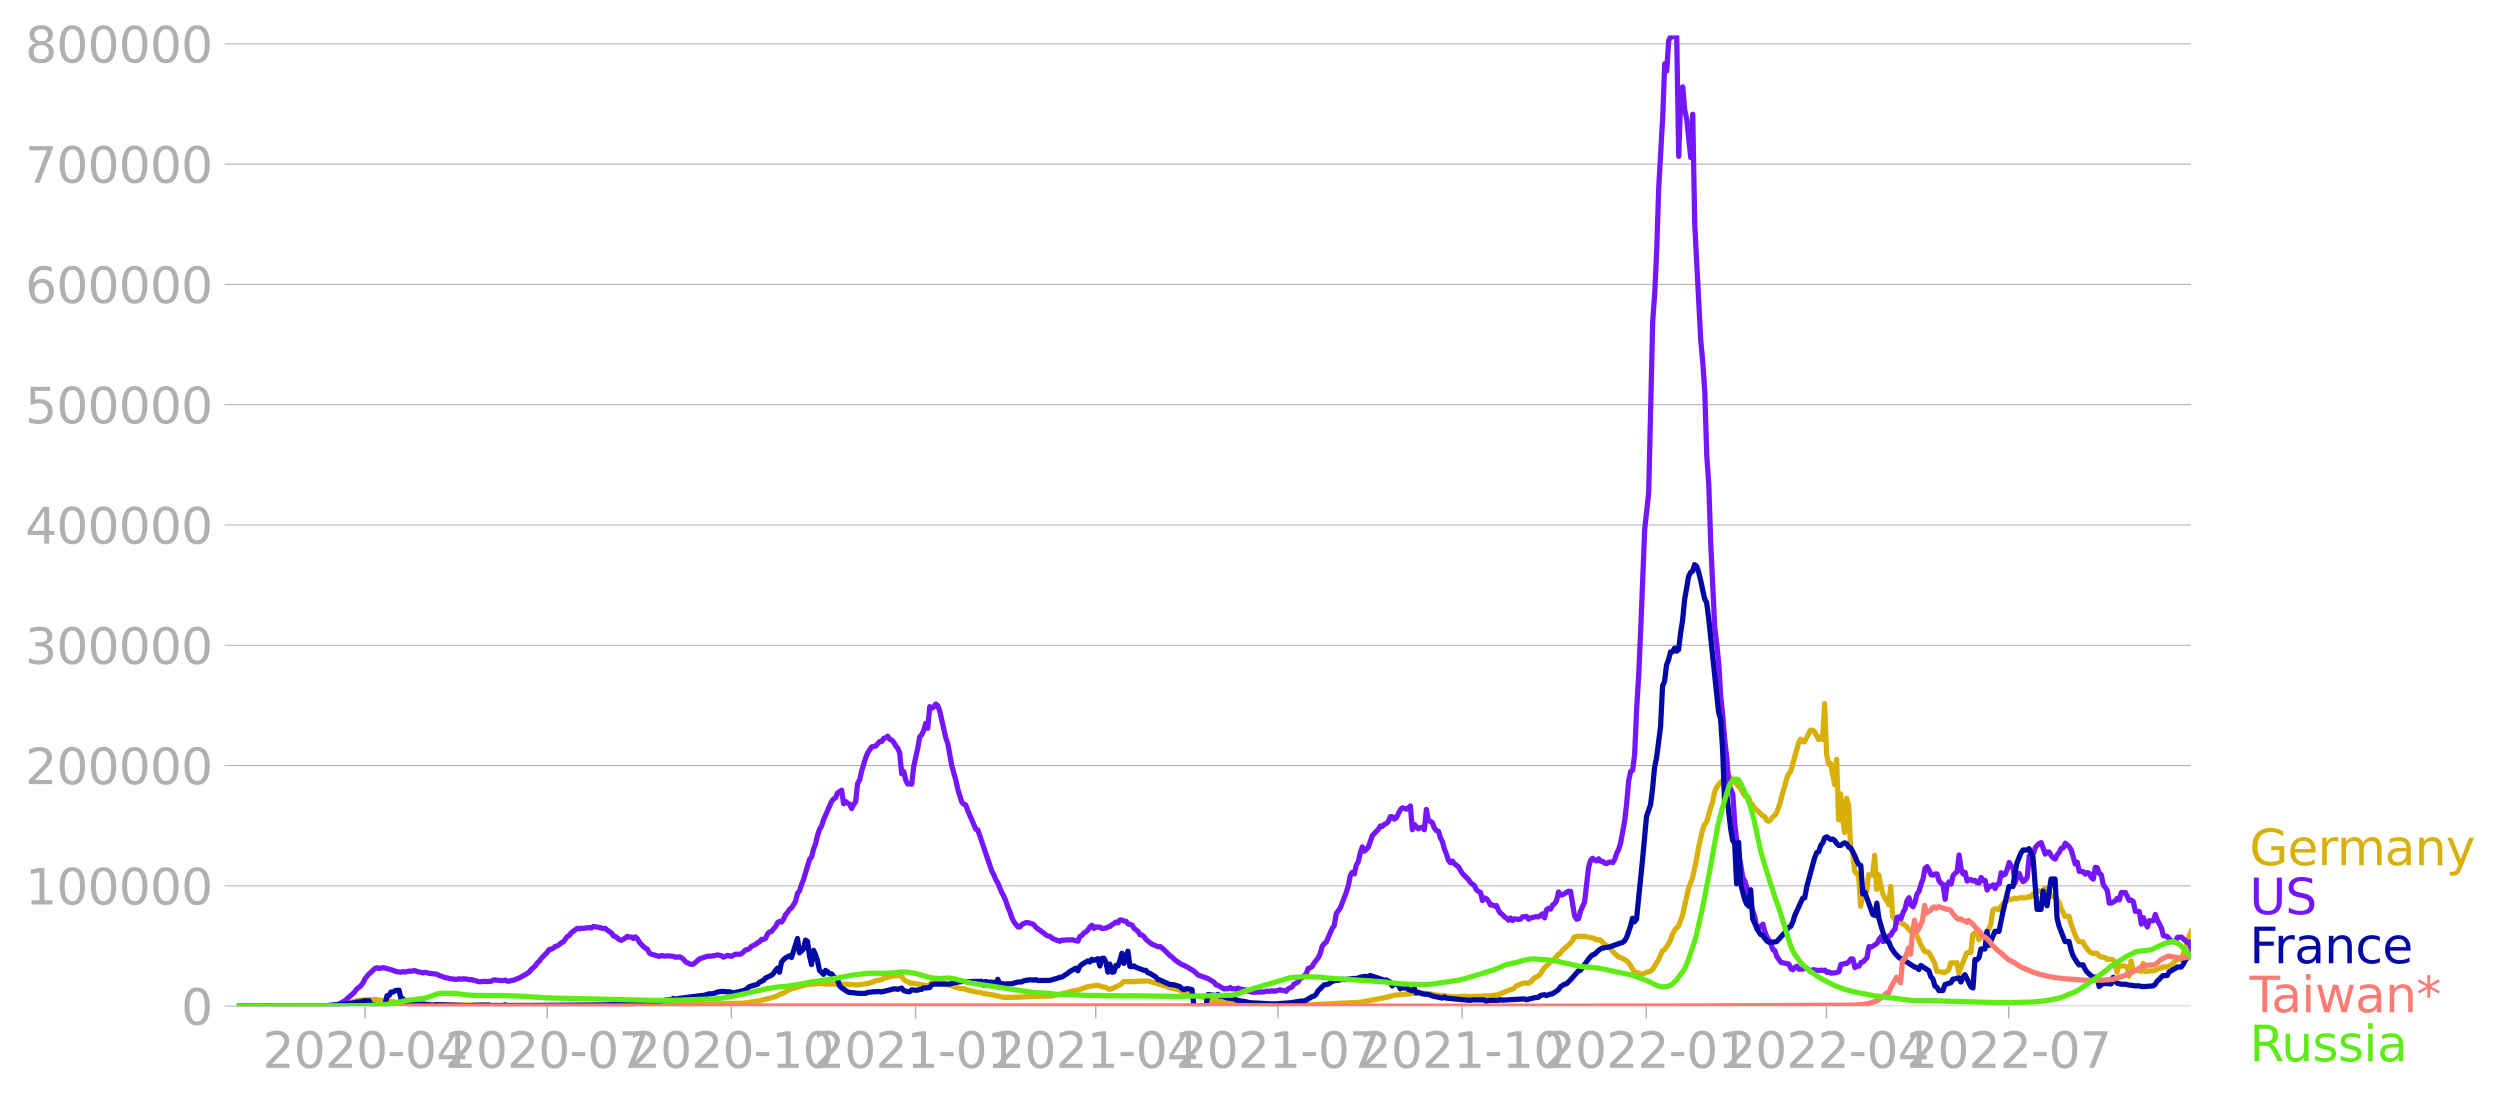 <svg xmlns:xlink="http://www.w3.org/1999/xlink" width="951.91" height="420.088" viewBox="0 0 713.933 315.066" xmlns="http://www.w3.org/2000/svg"><defs><style>*{stroke-linejoin:round;stroke-linecap:butt}</style></defs><g id="figure_1"><path d="M0 315.066h713.933V0H0v315.066z" style="fill:none" id="patch_1"/><g id="axes_1"><path d="M67.645 287.316h558v-277.2h-558v277.2z" style="fill:none" id="patch_2"/><g id="matplotlib.axis_1"><g id="xtick_1"><g id="line2d_1"><defs><path id="m6f9e1c9d8e" d="M0 0v3.5" style="stroke:#b0b0b0;stroke-width:.4"/></defs><use xlink:href="#m6f9e1c9d8e" x="104.235" y="287.316" style="fill:#b0b0b0;stroke:#b0b0b0;stroke-width:.4"/></g><g style="fill:#b0b0b0" transform="matrix(.14 0 0 -.14 74.987 304.954)" id="text_1"><defs><path id="DejaVuSans-32" d="M1228 531h2203V0H469v531q359 372 979 998 621 627 780 809 303 340 423 576 121 236 121 464 0 372-261 606-261 235-680 235-297 0-627-103-329-103-704-313v638q381 153 712 231 332 78 607 78 725 0 1156-363 431-362 431-968 0-288-108-546-107-257-392-607-78-91-497-524-418-433-1181-1211z" transform="scale(.016)"/><path id="DejaVuSans-30" d="M2034 4250q-487 0-733-480-245-479-245-1442 0-959 245-1439 246-480 733-480 491 0 736 480 246 480 246 1439 0 963-246 1442-245 480-736 480zm0 500q785 0 1199-621 414-620 414-1801 0-1178-414-1799Q2819-91 2034-91q-784 0-1198 620-414 621-414 1799 0 1181 414 1801 414 621 1198 621z" transform="scale(.016)"/><path id="DejaVuSans-2d" d="M313 2009h1684v-512H313v512z" transform="scale(.016)"/><path id="DejaVuSans-34" d="M2419 4116 825 1625h1594v2491zm-166 550h794V1625h666v-525h-666V0h-628v1100H313v609l1940 2957z" transform="scale(.016)"/></defs><use xlink:href="#DejaVuSans-32"/><use xlink:href="#DejaVuSans-30" x="63.623"/><use xlink:href="#DejaVuSans-32" x="127.246"/><use xlink:href="#DejaVuSans-30" x="190.869"/><use xlink:href="#DejaVuSans-2d" x="254.492"/><use xlink:href="#DejaVuSans-30" x="290.576"/><use xlink:href="#DejaVuSans-34" x="354.199"/></g></g><g id="xtick_2"><use xlink:href="#m6f9e1c9d8e" x="156.262" y="287.316" style="fill:#b0b0b0;stroke:#b0b0b0;stroke-width:.4" id="line2d_2"/><g style="fill:#b0b0b0" transform="matrix(.14 0 0 -.14 127.014 304.954)" id="text_2"><defs><path id="DejaVuSans-37" d="M525 4666h3000v-269L1831 0h-659l1594 4134H525v532z" transform="scale(.016)"/></defs><use xlink:href="#DejaVuSans-32"/><use xlink:href="#DejaVuSans-30" x="63.623"/><use xlink:href="#DejaVuSans-32" x="127.246"/><use xlink:href="#DejaVuSans-30" x="190.869"/><use xlink:href="#DejaVuSans-2d" x="254.492"/><use xlink:href="#DejaVuSans-30" x="290.576"/><use xlink:href="#DejaVuSans-37" x="354.199"/></g></g><g id="xtick_3"><use xlink:href="#m6f9e1c9d8e" x="208.86" y="287.316" style="fill:#b0b0b0;stroke:#b0b0b0;stroke-width:.4" id="line2d_3"/><g style="fill:#b0b0b0" transform="matrix(.14 0 0 -.14 179.612 304.954)" id="text_3"><defs><path id="DejaVuSans-31" d="M794 531h1031v3560L703 3866v575l1116 225h631V531h1031V0H794v531z" transform="scale(.016)"/></defs><use xlink:href="#DejaVuSans-32"/><use xlink:href="#DejaVuSans-30" x="63.623"/><use xlink:href="#DejaVuSans-32" x="127.246"/><use xlink:href="#DejaVuSans-30" x="190.869"/><use xlink:href="#DejaVuSans-2d" x="254.492"/><use xlink:href="#DejaVuSans-31" x="290.576"/><use xlink:href="#DejaVuSans-30" x="354.199"/></g></g><g id="xtick_4"><use xlink:href="#m6f9e1c9d8e" x="261.459" y="287.316" style="fill:#b0b0b0;stroke:#b0b0b0;stroke-width:.4" id="line2d_4"/><g style="fill:#b0b0b0" transform="matrix(.14 0 0 -.14 232.21 304.954)" id="text_4"><use xlink:href="#DejaVuSans-32"/><use xlink:href="#DejaVuSans-30" x="63.623"/><use xlink:href="#DejaVuSans-32" x="127.246"/><use xlink:href="#DejaVuSans-31" x="190.869"/><use xlink:href="#DejaVuSans-2d" x="254.492"/><use xlink:href="#DejaVuSans-30" x="290.576"/><use xlink:href="#DejaVuSans-31" x="354.199"/></g></g><g id="xtick_5"><use xlink:href="#m6f9e1c9d8e" x="312.913" y="287.316" style="fill:#b0b0b0;stroke:#b0b0b0;stroke-width:.4" id="line2d_5"/><g style="fill:#b0b0b0" transform="matrix(.14 0 0 -.14 283.665 304.954)" id="text_5"><use xlink:href="#DejaVuSans-32"/><use xlink:href="#DejaVuSans-30" x="63.623"/><use xlink:href="#DejaVuSans-32" x="127.246"/><use xlink:href="#DejaVuSans-31" x="190.869"/><use xlink:href="#DejaVuSans-2d" x="254.492"/><use xlink:href="#DejaVuSans-30" x="290.576"/><use xlink:href="#DejaVuSans-34" x="354.199"/></g></g><g id="xtick_6"><use xlink:href="#m6f9e1c9d8e" x="364.94" y="287.316" style="fill:#b0b0b0;stroke:#b0b0b0;stroke-width:.4" id="line2d_6"/><g style="fill:#b0b0b0" transform="matrix(.14 0 0 -.14 335.692 304.954)" id="text_6"><use xlink:href="#DejaVuSans-32"/><use xlink:href="#DejaVuSans-30" x="63.623"/><use xlink:href="#DejaVuSans-32" x="127.246"/><use xlink:href="#DejaVuSans-31" x="190.869"/><use xlink:href="#DejaVuSans-2d" x="254.492"/><use xlink:href="#DejaVuSans-30" x="290.576"/><use xlink:href="#DejaVuSans-37" x="354.199"/></g></g><g id="xtick_7"><use xlink:href="#m6f9e1c9d8e" x="417.538" y="287.316" style="fill:#b0b0b0;stroke:#b0b0b0;stroke-width:.4" id="line2d_7"/><g style="fill:#b0b0b0" transform="matrix(.14 0 0 -.14 388.29 304.954)" id="text_7"><use xlink:href="#DejaVuSans-32"/><use xlink:href="#DejaVuSans-30" x="63.623"/><use xlink:href="#DejaVuSans-32" x="127.246"/><use xlink:href="#DejaVuSans-31" x="190.869"/><use xlink:href="#DejaVuSans-2d" x="254.492"/><use xlink:href="#DejaVuSans-31" x="290.576"/><use xlink:href="#DejaVuSans-30" x="354.199"/></g></g><g id="xtick_8"><use xlink:href="#m6f9e1c9d8e" x="470.137" y="287.316" style="fill:#b0b0b0;stroke:#b0b0b0;stroke-width:.4" id="line2d_8"/><g style="fill:#b0b0b0" transform="matrix(.14 0 0 -.14 440.889 304.954)" id="text_8"><use xlink:href="#DejaVuSans-32"/><use xlink:href="#DejaVuSans-30" x="63.623"/><use xlink:href="#DejaVuSans-32" x="127.246"/><use xlink:href="#DejaVuSans-32" x="190.869"/><use xlink:href="#DejaVuSans-2d" x="254.492"/><use xlink:href="#DejaVuSans-30" x="290.576"/><use xlink:href="#DejaVuSans-31" x="354.199"/></g></g><g id="xtick_9"><use xlink:href="#m6f9e1c9d8e" x="521.592" y="287.316" style="fill:#b0b0b0;stroke:#b0b0b0;stroke-width:.4" id="line2d_9"/><g style="fill:#b0b0b0" transform="matrix(.14 0 0 -.14 492.344 304.954)" id="text_9"><use xlink:href="#DejaVuSans-32"/><use xlink:href="#DejaVuSans-30" x="63.623"/><use xlink:href="#DejaVuSans-32" x="127.246"/><use xlink:href="#DejaVuSans-32" x="190.869"/><use xlink:href="#DejaVuSans-2d" x="254.492"/><use xlink:href="#DejaVuSans-30" x="290.576"/><use xlink:href="#DejaVuSans-34" x="354.199"/></g></g><g id="xtick_10"><use xlink:href="#m6f9e1c9d8e" x="573.618" y="287.316" style="fill:#b0b0b0;stroke:#b0b0b0;stroke-width:.4" id="line2d_10"/><g style="fill:#b0b0b0" transform="matrix(.14 0 0 -.14 544.37 304.954)" id="text_10"><use xlink:href="#DejaVuSans-32"/><use xlink:href="#DejaVuSans-30" x="63.623"/><use xlink:href="#DejaVuSans-32" x="127.246"/><use xlink:href="#DejaVuSans-32" x="190.869"/><use xlink:href="#DejaVuSans-2d" x="254.492"/><use xlink:href="#DejaVuSans-30" x="290.576"/><use xlink:href="#DejaVuSans-37" x="354.199"/></g></g></g><g id="matplotlib.axis_2"><g id="ytick_1"><path d="M67.645 287.316h558" clip-path="url(#pa48bfe9412)" style="fill:none;stroke:#b0b0b0;stroke-width:.3;stroke-linecap:square" id="line2d_11"/><g id="line2d_12"><defs><path id="md9d0b32148" d="M0 0h-3.5" style="stroke:#b0b0b0;stroke-width:.3"/></defs><use xlink:href="#md9d0b32148" x="67.645" y="287.316" style="fill:#b0b0b0;stroke:#b0b0b0;stroke-width:.3"/></g><use xlink:href="#DejaVuSans-30" style="fill:#b0b0b0" transform="matrix(.14 0 0 -.14 51.737 292.635)" id="text_11"/></g><g id="ytick_2"><path d="M67.645 252.967h558" clip-path="url(#pa48bfe9412)" style="fill:none;stroke:#b0b0b0;stroke-width:.3;stroke-linecap:square" id="line2d_13"/><use xlink:href="#md9d0b32148" x="67.645" y="252.967" style="fill:#b0b0b0;stroke:#b0b0b0;stroke-width:.3" id="line2d_14"/><g style="fill:#b0b0b0" transform="matrix(.14 0 0 -.14 7.2 258.286)" id="text_12"><use xlink:href="#DejaVuSans-31"/><use xlink:href="#DejaVuSans-30" x="63.623"/><use xlink:href="#DejaVuSans-30" x="127.246"/><use xlink:href="#DejaVuSans-30" x="190.869"/><use xlink:href="#DejaVuSans-30" x="254.492"/><use xlink:href="#DejaVuSans-30" x="318.115"/></g></g><g id="ytick_3"><path d="M67.645 218.617h558" clip-path="url(#pa48bfe9412)" style="fill:none;stroke:#b0b0b0;stroke-width:.3;stroke-linecap:square" id="line2d_15"/><use xlink:href="#md9d0b32148" x="67.645" y="218.617" style="fill:#b0b0b0;stroke:#b0b0b0;stroke-width:.3" id="line2d_16"/><g style="fill:#b0b0b0" transform="matrix(.14 0 0 -.14 7.2 223.936)" id="text_13"><use xlink:href="#DejaVuSans-32"/><use xlink:href="#DejaVuSans-30" x="63.623"/><use xlink:href="#DejaVuSans-30" x="127.246"/><use xlink:href="#DejaVuSans-30" x="190.869"/><use xlink:href="#DejaVuSans-30" x="254.492"/><use xlink:href="#DejaVuSans-30" x="318.115"/></g></g><g id="ytick_4"><path d="M67.645 184.267h558" clip-path="url(#pa48bfe9412)" style="fill:none;stroke:#b0b0b0;stroke-width:.3;stroke-linecap:square" id="line2d_17"/><use xlink:href="#md9d0b32148" x="67.645" y="184.267" style="fill:#b0b0b0;stroke:#b0b0b0;stroke-width:.3" id="line2d_18"/><g style="fill:#b0b0b0" transform="matrix(.14 0 0 -.14 7.2 189.586)" id="text_14"><defs><path id="DejaVuSans-33" d="M2597 2516q453-97 707-404 255-306 255-756 0-690-475-1069Q2609-91 1734-91q-293 0-604 58T488 141v609q262-153 574-231 313-78 654-78 593 0 904 234t311 681q0 413-289 645-289 233-804 233h-544v519h569q465 0 712 186t247 536q0 359-255 551-254 193-729 193-260 0-557-57-297-56-653-174v562q360 100 674 150t592 50q719 0 1137-327 419-326 419-882 0-388-222-655t-631-370z" transform="scale(.016)"/></defs><use xlink:href="#DejaVuSans-33"/><use xlink:href="#DejaVuSans-30" x="63.623"/><use xlink:href="#DejaVuSans-30" x="127.246"/><use xlink:href="#DejaVuSans-30" x="190.869"/><use xlink:href="#DejaVuSans-30" x="254.492"/><use xlink:href="#DejaVuSans-30" x="318.115"/></g></g><g id="ytick_5"><path d="M67.645 149.918h558" clip-path="url(#pa48bfe9412)" style="fill:none;stroke:#b0b0b0;stroke-width:.3;stroke-linecap:square" id="line2d_19"/><use xlink:href="#md9d0b32148" x="67.645" y="149.918" style="fill:#b0b0b0;stroke:#b0b0b0;stroke-width:.3" id="line2d_20"/><g style="fill:#b0b0b0" transform="matrix(.14 0 0 -.14 7.2 155.237)" id="text_15"><use xlink:href="#DejaVuSans-34"/><use xlink:href="#DejaVuSans-30" x="63.623"/><use xlink:href="#DejaVuSans-30" x="127.246"/><use xlink:href="#DejaVuSans-30" x="190.869"/><use xlink:href="#DejaVuSans-30" x="254.492"/><use xlink:href="#DejaVuSans-30" x="318.115"/></g></g><g id="ytick_6"><path d="M67.645 115.568h558" clip-path="url(#pa48bfe9412)" style="fill:none;stroke:#b0b0b0;stroke-width:.3;stroke-linecap:square" id="line2d_21"/><use xlink:href="#md9d0b32148" x="67.645" y="115.568" style="fill:#b0b0b0;stroke:#b0b0b0;stroke-width:.3" id="line2d_22"/><g style="fill:#b0b0b0" transform="matrix(.14 0 0 -.14 7.2 120.887)" id="text_16"><defs><path id="DejaVuSans-35" d="M691 4666h2478v-532H1269V2991q137 47 274 70 138 23 276 23 781 0 1237-428 457-428 457-1159 0-753-469-1171Q2575-91 1722-91q-294 0-599 50Q819 9 494 109v635q281-153 581-228t634-75q541 0 856 284 316 284 316 772 0 487-316 771-315 285-856 285-253 0-505-56-251-56-513-175v2344z" transform="scale(.016)"/></defs><use xlink:href="#DejaVuSans-35"/><use xlink:href="#DejaVuSans-30" x="63.623"/><use xlink:href="#DejaVuSans-30" x="127.246"/><use xlink:href="#DejaVuSans-30" x="190.869"/><use xlink:href="#DejaVuSans-30" x="254.492"/><use xlink:href="#DejaVuSans-30" x="318.115"/></g></g><g id="ytick_7"><path d="M67.645 81.218h558" clip-path="url(#pa48bfe9412)" style="fill:none;stroke:#b0b0b0;stroke-width:.3;stroke-linecap:square" id="line2d_23"/><use xlink:href="#md9d0b32148" x="67.645" y="81.218" style="fill:#b0b0b0;stroke:#b0b0b0;stroke-width:.3" id="line2d_24"/><g style="fill:#b0b0b0" transform="matrix(.14 0 0 -.14 7.2 86.537)" id="text_17"><defs><path id="DejaVuSans-36" d="M2113 2584q-425 0-674-291-248-290-248-796 0-503 248-796 249-292 674-292t673 292q248 293 248 796 0 506-248 796-248 291-673 291zm1253 1979v-575q-238 112-480 171-242 60-480 60-625 0-955-422-329-422-376-1275 184 272 462 417 279 145 613 145 703 0 1111-427 408-426 408-1160 0-719-425-1154Q2819-91 2113-91q-810 0-1238 620-428 621-428 1799 0 1106 525 1764t1409 658q238 0 480-47t505-140z" transform="scale(.016)"/></defs><use xlink:href="#DejaVuSans-36"/><use xlink:href="#DejaVuSans-30" x="63.623"/><use xlink:href="#DejaVuSans-30" x="127.246"/><use xlink:href="#DejaVuSans-30" x="190.869"/><use xlink:href="#DejaVuSans-30" x="254.492"/><use xlink:href="#DejaVuSans-30" x="318.115"/></g></g><g id="ytick_8"><path d="M67.645 46.869h558" clip-path="url(#pa48bfe9412)" style="fill:none;stroke:#b0b0b0;stroke-width:.3;stroke-linecap:square" id="line2d_25"/><use xlink:href="#md9d0b32148" x="67.645" y="46.869" style="fill:#b0b0b0;stroke:#b0b0b0;stroke-width:.3" id="line2d_26"/><g style="fill:#b0b0b0" transform="matrix(.14 0 0 -.14 7.2 52.187)" id="text_18"><use xlink:href="#DejaVuSans-37"/><use xlink:href="#DejaVuSans-30" x="63.623"/><use xlink:href="#DejaVuSans-30" x="127.246"/><use xlink:href="#DejaVuSans-30" x="190.869"/><use xlink:href="#DejaVuSans-30" x="254.492"/><use xlink:href="#DejaVuSans-30" x="318.115"/></g></g><g id="ytick_9"><path d="M67.645 12.519h558" clip-path="url(#pa48bfe9412)" style="fill:none;stroke:#b0b0b0;stroke-width:.3;stroke-linecap:square" id="line2d_27"/><use xlink:href="#md9d0b32148" x="67.645" y="12.519" style="fill:#b0b0b0;stroke:#b0b0b0;stroke-width:.3" id="line2d_28"/><g style="fill:#b0b0b0" transform="matrix(.14 0 0 -.14 7.2 17.838)" id="text_19"><defs><path id="DejaVuSans-38" d="M2034 2216q-450 0-708-241-257-241-257-662 0-422 257-663 258-241 708-241t709 242q260 243 260 662 0 421-258 662-257 241-711 241zm-631 268q-406 100-633 378-226 279-226 679 0 559 398 884 399 325 1092 325 697 0 1094-325t397-884q0-400-227-679-226-278-629-378 456-106 710-416 255-309 255-755 0-679-414-1042Q2806-91 2034-91q-771 0-1186 362-414 363-414 1042 0 446 256 755 257 310 713 416zm-231 997q0-362 226-565 227-203 636-203 407 0 636 203 230 203 230 565 0 363-230 566-229 203-636 203-409 0-636-203-226-203-226-566z" transform="scale(.016)"/></defs><use xlink:href="#DejaVuSans-38"/><use xlink:href="#DejaVuSans-30" x="63.623"/><use xlink:href="#DejaVuSans-30" x="127.246"/><use xlink:href="#DejaVuSans-30" x="190.869"/><use xlink:href="#DejaVuSans-30" x="254.492"/><use xlink:href="#DejaVuSans-30" x="318.115"/></g></g></g><path d="m67.645 287.316 25.156-.099 3.43-.226 3.43-.67 2.859-.67 4.574-.204 2.287.21 4.573.689 4.002.234 8.005.4 24.584.162 3.43-.027 4.574.062 13.15-.052 17.723-.273 3.43.06 4.574-.049 14.864-.374 4.574-.698 4.574-1.16 1.143-.613 1.144-.436 1.715-.996 1.715-.528 1.144-.304 2.287-.6 3.43-.27.572-.045 1.143.17 1.144.008 4.002.034 4.002.22 1.143-.111 1.143-.212.572-.022 1.715-.57.572-.251 1.715-.336.572-.339 2.287-.617.572-.014.571-.25.572.147.572-.26.571.405.572.827.572.442 1.715.716.572-.018 2.287.44 1.143.108.572.302.572-.438.571-.589.572-.325 1.143-.174 1.144.14.572.465.571.296 2.287.661 1.144.455 1.143.19.572.02 1.143.38 2.859.637.572.014 1.143.336 2.287.324 3.43.786 4.574-.068 1.715-.105 2.287-.101 5.146-.12 4.573-1.018 1.144-.393 1.143-.199 1.144-.215 1.715-.671 1.143-.275 1.715-.243.572-.015.572.115.572.244 1.143.198.572.362.571.191.572-.175 1.715-.804.572-.192 1.144-1.033 2.286.02.572.06.572-.157 2.858-.072.572-.067 1.144.365 4.002 1.145.571.286 1.716.448 1.143.223.572.222 1.715.937 1.143.168 1.716.567 1.143.128 1.143.247 1.144.706 2.858.33.572-.112.572.082 1.143.36 3.43.33 2.288.12 2.286.286 4.574.143 7.433-.016 5.145-.18 13.15-.65 7.432-1.403 2.287-.61 5.145-.505 1.716-.133 2.286.159 1.144.074 1.715.332 1.144.088 3.43.414 1.715-.006 1.715-.155 1.144.076 1.715.005 4.574-.22 1.715-.2.571-.09 3.43-1.404.572-.181.572-.304.572-.587 1.715-.72.572-.15.572-.017.571.138.572-.29 1.143-1.223 1.144-.614.572-.54 1.143-1.744 1.715-1.597 1.144-.899 1.143-1.39.572-.212.572-.925 1.715-1.45 1.143-1.209.572-1.15 1.143-.24 1.144.042.571-.014 2.287.48.572.074.572.476.571-.119.572.128 1.144 1.172.571.461 1.144.556.572.898.571.684 1.144 1.04.571.162 1.716.918.571.576.572.763 1.143 1.955 1.144.222.572.276.571.105 1.144-.49 1.143-.344.572-.466 1.715-2.725 1.144-2.627.571-.33.572-.743 1.143-1.894.572-1.76.572-1.087.572-.782.571-.437 1.144-2.974 1.715-7.728 1.143-3.052 1.144-5.114.572-3.416 1.143-5.088.572-1.645.571-.733.572-1.75.572-2.183.572-1.618.571-2.88.572-1.406 1.143-1.529.572-.341.572-1.264.572-.576 1.715 1.212.572.923.571.508 1.144 1.3 1.143 2.003.572.35.572.128.571 1.634.572.536.572.948.571.456 1.144 1.148.572.565.571.186.572 1.111.572.278.572-.336.571-.804.572-.44.572-.79 1.143-3.147.572-2.555.572-1.73.571-2.202.572-1.458.572-.685 2.287-8.146.571-1.136.572.727.572.003 1.715-3.327.572.066.571.403 1.144 2.227.572-.75.571.75.572-10.261.572 14.552.571 2.727.572-.194 1.144 6.107.571-7.274.572 17.284.572-7.397.571 6.918.572 4.142.572-9.836.572 2.048.571 12.334.572.903.572 5.55.572.77.571.506.572 8.732.572-2.94.571-1.029.572-.238.572-4.785 1.143.05.572-5.61.572 9.744.571-4.192.572 2.95.572 2.344.572 1.347.571.788.572 1.142.572-5.232.572 8.616 1.143 1.55.572.159.571.033.572.292 1.144.826.571.789.572.51 1.143.166 1.144 2.27.572 1.485 1.143 1.942 1.144.166 1.715 3.128.571 2.309 1.144.172 1.143.149.572-.285.572-.432.571-2.004.572-.055.572.133.572-.128.571 2.95 2.287-5.803 1.144-.098.571-5.108.572-.377.572-.565.572 2.442.571-.732 1.144-.077.571-.847 1.144-2.802.572-3.93.571-.445h.572l.572.302.571-.944 1.144-1.375.572-.241.571-.458 1.144-.077.572-.253.571.158 1.144-.361.571.135 1.144-.056.572-.355.571.153.572-.822.572.394.571-1.33h.572l.572.17.572-.292.571-.657.572.762.572.092.572 1.523h1.143l.572.747.571.943.572 1.595 1.144 2.405 1.143-.042.572 2.1 1.143 3.12.572 1.24.572.805 1.143.042.572 1.177 1.143 1.458.572.474.572.184h1.143l.572.734.572.263 1.143.212.572.47 1.143-.003.572.163.572.71.571 2.879.572-1.954.572.15 1.143.003.572.29.572 2.597.571-4.352.572 2.582.572.19h1.143l.572.236.572-2.282.571 2.289 1.144-.142h1.143l1.715-.71.572-.136.572-.316h1.143l1.144-.526 1.715-1.613h1.143l.572-1.425.572-1.919.572-1.074.571-2.236.572-1.32h0" clip-path="url(#pa48bfe9412)" style="fill:none;stroke:#d8b009;stroke-width:1.5;stroke-linecap:square" id="line2d_29"/><path d="m67.645 287.316 25.727-.097 2.287-.184 1.144-.311 1.715-.965 2.287-2.025.572-.6.571-.793.572-.354.572-.54.571-.773.572-1.163 1.144-1.389.571-.469 1.144-1.103.571-.185.572.224 1.144-.27 2.287.592 1.715.602 1.143.122.572-.168.572.126 1.143-.292.572.081.571-.16.572-.04.572.29 1.143.223.572.122.572-.164 1.143.306 1.715.177.572.095.572.378.572.121 1.143.475.572.028.571.212 1.716.212.571.003.572-.154.572.144.572-.136 1.143.088.572.196.571-.073 2.287.642 1.715-.12.572.065 1.144-.08.571-.329.572-.076 1.143.172 1.144.033.572-.133.571.27.572.038.572-.195.572-.057 1.715-.677 2.287-1.276.571-.436.572-.7 1.143-.996.572-.888.572-.441.572-.838 1.715-1.754.572-.773.571-.127.572-.255.572-.544.571-.101.572-.365.572-.546.572-.232 1.143-1.547.572-.306.571-.789 1.716-1.238.571.12.572-.187.572.062 1.715-.236.572.147.571-.426.572.027.572.165.572.041 1.143.35.572-.067.571.517 1.144.738.572.888.571.144 1.144.936.571.197 1.144-.664.572-.476.571.234.572-.053.572.422.572-.471.571.559.572.958 1.143 1.253.572.458.572.31.572 1.088.571.345 2.287.625.572-.26 1.143.188.572-.11 1.715.158.572.257 1.143-.124.572.25.572.434.572.73 1.143.582.572.188.571-.116 1.144-.955.572-.507 2.287-.772 1.143-.033 1.143-.183.572-.173 1.144.264.571.387 1.144-.48 1.143.241 1.144-.608 1.143.022.572-.132 1.143-1.103.572-.088.572-.288.571-.661 1.144-.522.572-.469.571-.275.572-.734.572.02.571-.267.572-1.266.572-.584.572-.108.571-.803.572-.58.572-1.139.571-.397.572.207.572-.804.572-1.328.571-.616.572-.903.572-.427 1.143-1.826.572-2.352.572-.672.571-1.83.572-1.405 1.715-5.76.572-.616.572-2.336.571-1.46.572-2.447.572-1.743.572-.936.571-1.793 2.287-5.199.572-.717.572-.333.571-1.398 1.144-.761.572 3.88.571-.675.572.499.572.28.571 1.267.572-1.171.572-.775.572-5.234.571-.988.572-2.578 1.143-3.747.572-1.41 1.144-1.72 1.143-.227 1.144-1.297.571.01.572-.903.572-.17.571-.47.572.867.572.218.572.632.571 1.052.572.658.572 1.358.571 5.948.572-.645.572 2.451.572 1.116.571-.045.572.098.572-5.024 1.143-5.217.572-3.285.572-.594.571-1.25.572-2.011.572 1.416.572-6.172.571.441.572-.324.572-.873.571.481.572 1.527 1.715 7.617.572 1.653 1.144 6.318 1.143 4.117.572 2.595 1.143 3.734.572.555.572.28.571 1.594 1.715 3.942.572 1.336.572.204 4.002 11.764.572 1.069.571 1.411.572.908 1.144 2.785.571 1.029.572 1.327.572 1.76.571 1.311.572 1.665.572 1.211 1.143 1.46.572.006.572-.688 1.143-.532.572-.003 1.143.31.572.29.572.744 2.287 1.685.571.496.572.263.572.14 1.143.789 1.715.608.572-.332.572.037 1.143-.128.572.066.572-.096 1.715.422.572-1.372.571-.255.572-.747.572-.271.572-.538.571-.895.572-.465.572.904.571-.464.572.111.572-.035.572.417 1.143-.134.572-.312.571-.147.572-.517.572-.287.572-.464.571.247.572-.85.572.043.572.272.571.081.572.735 1.143.337.572.902 1.144.899.571.985.572.053.572.462.571.813 1.144.938.572.417 1.715.73.572-.102 1.143.95 1.715 1.693.572.386.572.617 1.143.848 1.143.72 1.144.47 2.287 1.39 1.143 1.103 2.859 1.01 1.715 1.043.572.777.571.132 1.716 1.017.571-.107.572.065.572-.385.571.407.572-.08.572.17.572-.342.571.311 1.144.155.572.105.571.317 1.144.32 3.43-.114.572-.173 1.143.004.572-.15.572.16 1.715-.423.572.186.571.02.572.226.572-.739 1.143-.53.572-.853.572-.233.571-.368.572-1.007.572-.19 1.143-1.085.572-1.523.572-.198.571-.423.572-.96 1.144-1.48.571-1.202.572-2.1.572-.748.571-.405 1.144-2.678.572-1.262.571-.78.572-3.454 1.143-1.572 1.716-4.458.571-1.825.572-2.979.572-.943.571.475.572-2.496.572-.995.572-2.555.571-1.68.572 1.225 1.144-1.103 1.143-3.33 1.715-1.803.572-.952.572.123.571-.629.572-.193.572-.578.571-1.396.572.05.572.656.572-.384 1.143-2.287.572-.566 1.143.384.572-.352.572-.564.571 6.787.572-1.504 1.144 1.25.571-.32.572-.154.572.741.571-5.797.572 3.194.572.203.572.395.571 1.525.572.7.572.176.572 1.89.571 1.156.572 2.046.572 1.451.571 1.77.572.705.572-.472.572.76 1.143.903 1.143 1.9 1.716 1.705.571.868 1.144.892.571 1.191.572.464.572.256.572 2.345.571-.76.572.219.572.732.572 1.069.571-.051.572.384.572-.184.571 1.39.572.79.572.434.572.632.571.347.572.6.572-.63.571.736.572-.5 1.144.19.571-.097.572-.64 1.144-.136.571.773.572-.33 1.715-.406.572.122 1.143-.9.572 1.164.572-2.306.571-.437.572.25.572-1.164.572-.397.571-.848.572-2.504.572.878.572-.05 1.715-1.04.571.058 1.144 7.006.572.922.571-.176.572-2.167 1.143-2.528 1.144-10.016.572-1.938.571-.558.572.493.572.256.571-.612.572.708.572.022.572.504.571.151.572-.407.572-.044.572.181.571-.894.572-1.723.572-1.174.571-1.842 1.144-6.221.572-5.02.571-6.482.572-2.727.572-.33.571-4.562.572-12.995.572-9.339.572-12.935 1.143-28.816 1.144-10.592 1.143-48.756.572-8.091.571-12.069.572-18.055 1.144-20.232.571-15.289.572 2.05.572-8.736.571-1 .572-.002.572-.412.572.36.571 34.157.572-17.062.572-2.756.572 6.6.571 2.594 1.144 10.976.571-12.362.572 31.498 1.715 33.041.572 6.201.572 8.315.571 18.38.572 8.14.572 17.169 1.143 23.935.572 4.595.572 5.674.571 9.482.572 5.528.572 6.884.572 5.052.571 7.194.572 1.732.572 1.26.572 8.626.571 5.072 1.715 10.192.572 1.013.572 1.745.572 4.304.571 1.046 1.144 3.142.571 3.45.572-.774.572.245.572-.834.571 2.1.572 1.523.572.884.572 1.128.571 1.595.572.29.572 1.736 1.143 1.619 2.287.52.572 1.326.571.293.572-.698.572-.307.572.841 1.143-.049.572-.34.572.112 1.143 1.043.572-.626 1.715.236.572-.1.571.089.572-.118.572.65.571-.114.572.345 1.144-.106.571-.088.572-.254.572-2.063.571-.05.572-.237h.572l.572-.503.571-.792.572.09.572 2.419.572-.493.571.093.572-1.053.572-.16 1.143-1.195.572-3.187.572.138.571-.297 1.144-.753.571-1.08.572-.817.572 1.353 1.143-.38.572-1.258.572-.234.572-1.105.571-.55.572-3.329.572-.198.571.528.572-1.733.572-1.02.572-2.39.571-.84.572 2.05.572.518.571-1.301.572-2.343.572-.724.572-2.102.571-1.472.572-3.02.572-.49.572.97.571 1.37.572.079.572-.337.571.007.572 2.001.572.683.572.309.571 4.25.572-4.096.572-.893.571.647.572-2.404.572-.68.572-.451.571-4.773.572 3.948.572 1.475.571-.466.572 2.49.572-.353.572-.073.571.392.572-.163.572.675.572.095.571-1.605.572.861.572-.014.571 2.735.572-1.039.572-.023.572-.425.571 1.058.572-1.138.572-.206.571-3.15.572.662.572-.225.572-1.423.571-1.952.572 1.01.572.68.572 4.118.571-2.16.572-.514.572 1.402.571.941.572-.424.572-.79.572-6.132 1.143-.5.572-1.78.571-.763.572-.501.572-.249 1.143 3.287.572-.59.572-.016.572 1.064.571.633.572.312.572-1.212.571-.732.572-1.148.572-.08.572-1.367 1.143 1.006.572.972 1.143 3.957.572-.495.572 2.616 1.143.071.572.71.571-.435.572.205.572 1.199.572.46.571-3.372.572.139.572 1.596.572.388.571 2.919.572.67.572.942.571 3.564.572-.003 1.144-.663.571-.728.572.464.572-2.11 1.143.033 1.144 2.284.571-.13.572.438.572 2.763 1.143.067.572 3.563.572-1.813.571 1.495.572 1.135.572-1.785.572.064.571-.074.572-1.756.572 1.636 1.143 2.213.572 2.198 1.143.262.572.685.572.508.572.254.571.111.572-1.328 1.143-.088 1.716 1.567.571-.13.572 2.267h0" clip-path="url(#pa48bfe9412)" style="fill:none;stroke:#7516fd;stroke-width:1.5;stroke-linecap:square" id="line2d_30"/><path d="m67.645 287.316 25.156-.091 4.002-.334 1.143-.064 1.715-.23 1.716-.276.571-.145 1.144-.063.571-.264.572-.093.572.09.572-.07.571 1.065 1.144.17.571.305h1.716l.571-.523.572-2.449.572-.023.572-1.028.571.032.572-.431 1.143-.132.572 2.436.572.034.572.726.571.069.572.7.572-.044 1.143.127 1.144-.084.571.16.572-.144 1.144.156.571.013 1.144.252.571-.274 9.148.28 4.574-.15 1.715.008.572.167 1.143-.05 1.143.055 1.144-.052.572-.19.571.197 6.29-.016 21.725-.17 6.289-.216 2.287-.144 1.143-.302.572.203 1.715-.198 1.715-.197 1.143-.138.572.172.572-.316 1.143-.228 1.716-.162.571-.334.572.202 1.143-.215 6.29-.79.571-.024 1.715-.497.572.039 1.143-.257.572-.278 1.144-.173 1.143.056.572.102.571-.056 1.144.322 2.858-.658.572-.214 1.144-.92 2.287-.658.571-.606 1.144-.494.571-.68 1.716-.798.571-.543.572-.844.572-.644.571 1.139.572-2.881.572-.691.572-.498 1.143-.61.572.498 1.715-5.437.572 4.106 1.143-1.112.572-2.53.572.374.571 4.155.572 2.453.572-4.05.571 1.24.572 1.806.572 2.685 1.143 1.116.572-1.129.572.372.572.577.571.043 1.144 1.39.571.246.572 1.75.572.594 1.715 1.152.572.165 1.143.11 1.144.134 1.143.042 1.143-.014.572-.275 1.715-.172 1.716-.07.571.113 3.43-.86.572-.007.572.135 1.143-.379.572.704 1.144.336.571.018.572-.566 1.144.129.571-.019.572-.178.572-.048.571-.458.572.065 1.144-.11.571-.82.572-.17 4.002-.018.572.001 1.143-.348 1.715-.298 1.144-.112 1.143.082 1.144-.05 1.715-.045 1.143-.032.572 1.167.572-1.098.571.17 1.144-.016.572.212.571.048.572-1.033.572 1.222.572-.032.571.15 2.287-.084 1.715-.488 1.144-.041.571-.318 1.144-.196.572-.085 1.143.099.572-.132.572.232 3.43-.023 2.287-.667.571-.226.572-.046 1.715-1.113.572-.493 1.715-.938.572.752.572-1.319.571-.52 1.716-1.006.571.33.572-.787.572.31 1.143-.48.572 2.083.572-2.135.571-.083.572 1.112.572 2.852.571-2.274.572 2.282.572-.06.572-1.83.571.111.572-1.525.572-2.09.572 2.895 1.143-3.472.572 4.344.571.09.572-.242.572.421 2.287.827.571.037.572.675.572.166 1.715 1.073.572.716.572.107 2.286 1.054.572.24 1.144.062 1.715.557.571.593.572.25.572-.24.572-.003 1.143.246.572 4.703h3.43l.572-3.295 2.287.274.571-.329.572.555.572-.08 1.715.622.572-.04.571.188.572-.207.572.544 1.715.39.572.024 1.715.379 6.289.346 1.143-.011 4.002-.313 3.43-.536.572.13 2.287-1.35.572-.143.572-.553.572-.987 1.715-1.68 1.143-.194 1.144-.749 1.143-.404.572.093 1.143-.376.572.14 2.858-.344.572.067 1.144-.4 1.143-.232 1.144.03.571-.303 4.002 1.315.572-.04 1.143.59.572 1.105.572-.634.572.18.571.01.572 1.271.572-.462.572.271.571-.725.572 1.094 1.143.386.572-.712.572 1.334.572-.194 1.143.431 1.143.155.572.005 1.144.455 2.858.615.572-.331.572.347 6.86.653.572-.17 3.43.036.572.398.572-.218 1.143-.076 1.715.015.572-.22.572.165 2.287-.15 4.002-.22.572.23 2.286-.559 1.144-.126.572-.513 1.143-.24.572.255 1.143-.44.572-.052 1.715-1.152.572-.853 1.143-.75.572-.1 1.143-1.123 2.287-2.578.572-.157 2.287-3.184.572-.706.571-.518.572-.152 1.143-1.115.572-.414.572-.26 1.143-.203.572-.023 3.43-1.225.572-.149.572-.464.572-.913 1.143-3.274.572-2.26.571 1.019.572-.753 1.144-11.327.571-5.638 1.144-12.395 1.143-3.324.572-4.523.572-6.09.571-2.765 1.144-8.862.572-11.662.571-1.298.572-4.752.572-1.452.571-2.232.572-.072.572-1.028.572.882.571-.428.572-4.733.572-3.665.572-5.836 1.143-6.695.572-1.154.571-.334.572-1.869.572.434.572 1.655.571 2.313 1.144 5.354.571 1.032.572 4.348 2.859 27.07.571 1.944.572 8.638.572 15.409.572-2.842 1.143 9.996.572 3.38.572.797.571 11.616.572-11.82.572 11.812 1.143 4.441.572 1.352.572.596.571-4.69.572 8.312 1.715 3.675.572.806.572.232 1.143 1.584.572.354 1.143.016 1.144-.161 2.287-2.555 1.143-1.5.572-.309.571-1.162.572-1.896 2.287-4.998.572-.094.572-3.13 1.715-6.343.571-2.032.572-1.418.572-.259.572-1.79.571-.735.572-1.431.572-.267 1.143.752.572-.114.572.389.571.889.572.523.572.002.571-.474.572-.265.572.323.572.932.571.22 1.144 2.212.572 1.482.571 1.03.572.281.572 8.11.571-.455 2.287 6.337.572.282.572-3.534.571 4.318 1.144 3.902.572 1.526.571 1.09.572.26.572 1.492 1.143 1.736 1.144 1.19.571.364.572.069.572.522 2.858 1.82.572.07.572.625.572-1.172 2.287 1.5.571 1.747.572.562.572 2.078.571.324.572.958 1.144-.027.571-1.684 1.715-.557.572-.997.572-.078.572-.201.571-.076.572 1.153.572-1.358.571-.725 1.716 3.476.571.304.572-8.094.572.092.572-.634.571-2.48 1.144-.004.571-5.003.572 3.98 1.715-3.999h1.144l1.143-5.654 1.715-7.164h1.144l.572-3.852.571-2.925 1.144-2.84.571-.791h1.144l.572-.397 1.143 2.5 1.143 14.834h1.144l.572-5.22.571 2.346.572 1.844 1.144-7.627h1.143l.572 11.182.571 2.27 1.716 4.395h1.143l.572 2.447.571 1.643 1.144 1.847.572.737h1.143l.572 1.216.571.819 1.144 1.047.572.393h1.143l.572 2.703 1.143-.904 2.287.157.572-1.89.572.968.571.712 1.144.288h1.143l1.144.231 1.715.236h1.143l.572.186 1.143.007 2.287-.19.572-.422.572-.933.571-.464.572-.658.572-.471h1.143l.572-1.03.572-.289.572-.426.571-.254.572-.434h1.143l.572-.754.572-1.147 1.143-1.3.572-.527h0" clip-path="url(#pa48bfe9412)" style="fill:none;stroke:#0309a6;stroke-width:1.5;stroke-linecap:square" id="line2d_31"/><path d="m67.645 287.316 273.283-.077 7.432-.084 36.59.156 90.332-.01 54.314-.26 2.858-.244 1.716-.368 1.715-.6 1.143-.73 1.144-.952.571-.584.572.256.572-1.7 1.715-3.038 1.143 1.58.572-6.326.572-.483.572-1.406.571-1.739.572 1.775.572-6.328.571-3.372.572 3.299.572-.735 1.143-2.55.572-4.207.572 2.176.572-.527.571-.224.572-.813.572-.21.571.37.572-.446 2.287.727.572.055.571.243.572.898 1.144 1.325.571.347.572-.116.572.401.571.2.572.404.572-.564.572.565.571.388.572.827 1.715 1.664.572 1.274.572-.003 1.143.945 1.144 1.547.571.465 1.144 1.192.571.345 1.144 1.087 1.143.95 1.716.883 1.715 1.148 3.43 1.483 2.287.753.572.056 1.143.335 2.287.442 2.859.316 6.288.478 4.574-.063 2.859-.229 2.858-.903 2.287-.933 2.859-1.574 1.143-.584 2.859-.18 1.715-1.428.572-.364.572-.185.571-.363.572-.14 2.859.54 1.143.01 1.715-.255.572-.171h0" clip-path="url(#pa48bfe9412)" style="fill:none;stroke:#fe7b74;stroke-width:1.5;stroke-linecap:square" id="line2d_32"/><path d="m67.645 287.316 36.59-.104 6.29-.405 2.858-.476 2.858-.659 5.146-.604 2.287-.785 1.143-.434 1.144-.194 3.43-.018 4.574.547 1.715.07 4.574.067 2.858-.033 6.86.246 5.718.424 3.43.071 26.871.633 7.433-.027 10.862-.38 2.287-.26 4.002-.759 8.576-1.904 2.287-.398 2.287-.23 1.715-.15 2.859-.497 2.287-.403 1.143-.29 1.143-.113 4.003-.555 6.86-1.273 4.002-.462 2.287-.046 1.715.07 3.43-.16 1.716-.223 1.715-.043 3.43.543 1.715.54 1.144.308 1.715.37 1.143.063.572.066 2.287-.164 1.715.17 3.43.898 1.716.405 17.151 2.613 3.43.186 2.288.225 1.715.217 4.574.096 3.43.153 11.434.16 2.287-.041 9.72.134 1.715.062 9.147-.173 2.287-.069 5.145-.12 1.144-.213 1.143-.387 1.144-.48 1.143-.349.572-.112 1.715-.58 9.72-2.858 3.43-.306 5.145.123 2.287.269 16.008 1.1 2.287.305 2.859.27 6.289.197 2.287-.146 7.432-1.09 2.287-.564 8.004-2.447 3.43-1.453 1.144-.234 2.858-.676.572-.257 2.287-.425 1.143-.09 1.144.146.572-.004.571.121 1.144.01 1.143.126 1.715.24 1.716.423 1.715.356 3.43.754 5.145.462 2.287.495 7.433 1.564 4.574 1.718 1.715.891 1.143.472 1.144.253 1.143-.056.572-.106 1.143-.628 1.144-1.148 2.287-3.024 1.143-2.716 1.715-5.106.572-1.987 1.715-7.522 2.287-11.803 2.287-12.67 1.143-4.264 1.715-5.726.572-1.275.572-.844.572-.405.571-.05.572.194.572.813 1.715 3.76 1.143 3.001 1.144 4.388 1.715 8.105 1.143 3.971 1.716 5.536 1.715 5.185.571 1.498 3.43 10.974.572 1.447.572 1.07 1.715 2.295 1.144 1.237 2.287 1.855 1.715 1.192 2.858 1.542 2.287 1.11 2.287.85 2.859.744 5.717 1.126 10.863 1.329 2.287.033 1.715-.05 10.29.337 8.577.25 6.289.007 5.717-.175 3.43-.377 4.002-.818 2.859-1.184 1.143-.434 1.144-.615 4.002-2.732 4.002-2.96 1.143-1.065 4.574-2.882 2.287-1.094.572-.221 3.43-.413.572-.088 3.43-1.554 1.143-.444 1.716-.346.571.12 1.144.613 2.287 2.047 1.143 1.503h0" clip-path="url(#pa48bfe9412)" style="fill:none;stroke:#5feb16;stroke-width:1.5;stroke-linecap:square" id="line2d_33"/><g style="fill:#d8b009" transform="matrix(.14 0 0 -.14 642.385 247.074)" id="text_20"><defs><path id="DejaVuSans-47" d="M3809 666v1253H2778v519h1656V434q-365-259-806-392-440-133-940-133-1094 0-1712 639-617 640-617 1780 0 1144 617 1783 618 639 1712 639 456 0 867-113 411-112 758-331v-672q-350 297-744 447t-828 150q-857 0-1287-478-429-478-429-1425 0-944 429-1422 430-478 1287-478 334 0 596 58 263 58 472 180z" transform="scale(.016)"/><path id="DejaVuSans-65" d="M3597 1894v-281H953q38-594 358-905t892-311q331 0 642 81t618 244V178Q3153 47 2828-22t-659-69q-838 0-1327 487-489 488-489 1320 0 859 464 1363 464 505 1252 505 706 0 1117-455 411-454 411-1235zm-575 169q-6 471-264 752-258 282-683 282-481 0-770-272t-333-766l2050 4z" transform="scale(.016)"/><path id="DejaVuSans-72" d="M2631 2963q-97 56-211 82-114 27-251 27-488 0-749-317t-261-911V0H581v3500h578v-544q182 319 472 473 291 155 707 155 59 0 131-8 72-7 159-23l3-590z" transform="scale(.016)"/><path id="DejaVuSans-6d" d="M3328 2828q216 388 516 572t706 184q547 0 844-383 297-382 297-1088V0h-578v2094q0 503-179 746-178 244-543 244-447 0-707-297-259-296-259-809V0h-578v2094q0 506-178 748t-550 242q-441 0-701-298-259-298-259-808V0H581v3500h578v-544q197 322 472 475t653 153q382 0 649-194 267-193 395-562z" transform="scale(.016)"/><path id="DejaVuSans-61" d="M2194 1759q-697 0-966-159t-269-544q0-306 202-486 202-179 548-179 479 0 768 339t289 901v128h-572zm1147 238V0h-575v531q-197-318-491-470T1556-91q-537 0-855 302-317 302-317 808 0 590 395 890 396 300 1180 300h807v57q0 397-261 614t-733 217q-300 0-585-72-284-72-546-216v532q315 122 612 182 297 61 578 61 760 0 1135-394 375-393 375-1193z" transform="scale(.016)"/><path id="DejaVuSans-6e" d="M3513 2113V0h-575v2094q0 497-194 743-194 247-581 247-466 0-735-297-269-296-269-809V0H581v3500h578v-544q207 316 486 472 280 156 646 156 603 0 912-373 310-373 310-1098z" transform="scale(.016)"/><path id="DejaVuSans-79" d="M2059-325q-243-625-475-815-231-191-618-191H506v481h338q237 0 368 113 132 112 291 531l103 262L191 3500h609L1894 763l1094 2737h609L2059-325z" transform="scale(.016)"/></defs><use xlink:href="#DejaVuSans-47"/><use xlink:href="#DejaVuSans-65" x="77.49"/><use xlink:href="#DejaVuSans-72" x="139.014"/><use xlink:href="#DejaVuSans-6d" x="178.377"/><use xlink:href="#DejaVuSans-61" x="275.789"/><use xlink:href="#DejaVuSans-6e" x="337.068"/><use xlink:href="#DejaVuSans-79" x="400.447"/></g><g style="fill:#7516fd" transform="matrix(.14 0 0 -.14 642.385 261.074)" id="text_21"><defs><path id="DejaVuSans-55" d="M556 4666h635V1831q0-750 271-1080 272-329 882-329 606 0 878 329 272 330 272 1080v2835h634V1753q0-912-452-1378Q3225-91 2344-91q-885 0-1337 466-451 466-451 1378v2913z" transform="scale(.016)"/><path id="DejaVuSans-53" d="M3425 4513v-616q-359 172-678 256-319 85-616 85-515 0-795-200t-280-569q0-310 186-468 186-157 705-254l381-78q706-135 1042-474t336-907q0-679-455-1029Q2797-91 1919-91q-331 0-705 75-373 75-773 222v650q384-215 753-325 369-109 725-109 540 0 834 212 294 213 294 607 0 343-211 537t-692 291l-385 75q-706 140-1022 440-315 300-315 835 0 619 436 975t1201 356q329 0 669-60 341-59 697-177z" transform="scale(.016)"/></defs><use xlink:href="#DejaVuSans-55"/><use xlink:href="#DejaVuSans-53" x="73.193"/></g><g style="fill:#0309a6" transform="matrix(.14 0 0 -.14 642.385 275.074)" id="text_22"><defs><path id="DejaVuSans-46" d="M628 4666h2681v-532H1259V2759h1850v-531H1259V0H628v4666z" transform="scale(.016)"/><path id="DejaVuSans-63" d="M3122 3366v-538q-244 135-489 202t-495 67q-560 0-870-355-309-354-309-995t309-996q310-354 870-354 250 0 495 67t489 202V134Q2881 22 2623-34q-257-57-548-57-791 0-1257 497-465 497-465 1341 0 856 470 1346 471 491 1290 491 265 0 518-55 253-54 491-163z" transform="scale(.016)"/></defs><use xlink:href="#DejaVuSans-46"/><use xlink:href="#DejaVuSans-72" x="50.27"/><use xlink:href="#DejaVuSans-61" x="91.383"/><use xlink:href="#DejaVuSans-6e" x="152.662"/><use xlink:href="#DejaVuSans-63" x="216.041"/><use xlink:href="#DejaVuSans-65" x="271.021"/></g><g style="fill:#fe7b74" transform="matrix(.14 0 0 -.14 642.385 289.074)" id="text_23"><defs><path id="DejaVuSans-54" d="M-19 4666h3947v-532H2272V0h-634v4134H-19v532z" transform="scale(.016)"/><path id="DejaVuSans-69" d="M603 3500h575V0H603v3500zm0 1363h575v-729H603v729z" transform="scale(.016)"/><path id="DejaVuSans-77" d="M269 3500h575l719-2731 715 2731h678l719-2731 716 2731h575L4050 0h-678l-753 2869L1863 0h-679L269 3500z" transform="scale(.016)"/><path id="DejaVuSans-2a" d="m3009 3897-1121-606 1121-610-181-306-1050 634V1831h-356v1178L372 2375l-181 306 1122 610-1122 606 181 309 1050-634v1178h356V3572l1050 634 181-309z" transform="scale(.016)"/></defs><use xlink:href="#DejaVuSans-54"/><use xlink:href="#DejaVuSans-61" x="44.584"/><use xlink:href="#DejaVuSans-69" x="105.863"/><use xlink:href="#DejaVuSans-77" x="133.646"/><use xlink:href="#DejaVuSans-61" x="215.434"/><use xlink:href="#DejaVuSans-6e" x="276.713"/><use xlink:href="#DejaVuSans-2a" x="340.092"/></g><g style="fill:#5feb16" transform="matrix(.14 0 0 -.14 642.385 303.074)" id="text_24"><defs><path id="DejaVuSans-52" d="M2841 2188q203-69 395-294t386-619L4263 0h-679l-596 1197q-232 469-449 622t-592 153h-688V0H628v4666h1425q800 0 1194-335 394-334 394-1009 0-441-205-732-205-290-595-402zM1259 4147V2491h794q456 0 689 211t233 620q0 409-233 617t-689 208h-794z" transform="scale(.016)"/><path id="DejaVuSans-75" d="M544 1381v2119h575V1403q0-497 193-746 194-248 582-248 465 0 735 297 271 297 271 810v1984h575V0h-575v538q-209-319-486-474-276-155-642-155-603 0-916 375-312 375-312 1097zm1447 2203z" transform="scale(.016)"/><path id="DejaVuSans-73" d="M2834 3397v-544q-243 125-506 187-262 63-544 63-428 0-642-131t-214-394q0-200 153-314t616-217l197-44q612-131 870-370t258-667q0-488-386-773Q2250-91 1575-91q-281 0-586 55T347 128v594q319-166 628-249 309-82 613-82 406 0 624 139 219 139 219 392 0 234-158 359-157 125-692 241l-200 47q-534 112-772 345-237 233-237 639 0 494 350 762 350 269 994 269 318 0 599-47 282-46 519-140z" transform="scale(.016)"/></defs><use xlink:href="#DejaVuSans-52"/><use xlink:href="#DejaVuSans-75" x="64.982"/><use xlink:href="#DejaVuSans-73" x="128.361"/><use xlink:href="#DejaVuSans-73" x="180.461"/><use xlink:href="#DejaVuSans-69" x="232.561"/><use xlink:href="#DejaVuSans-61" x="260.344"/></g></g></g><defs><clipPath id="pa48bfe9412"><path d="M67.645 10.116h558v277.2h-558z"/></clipPath></defs></svg>